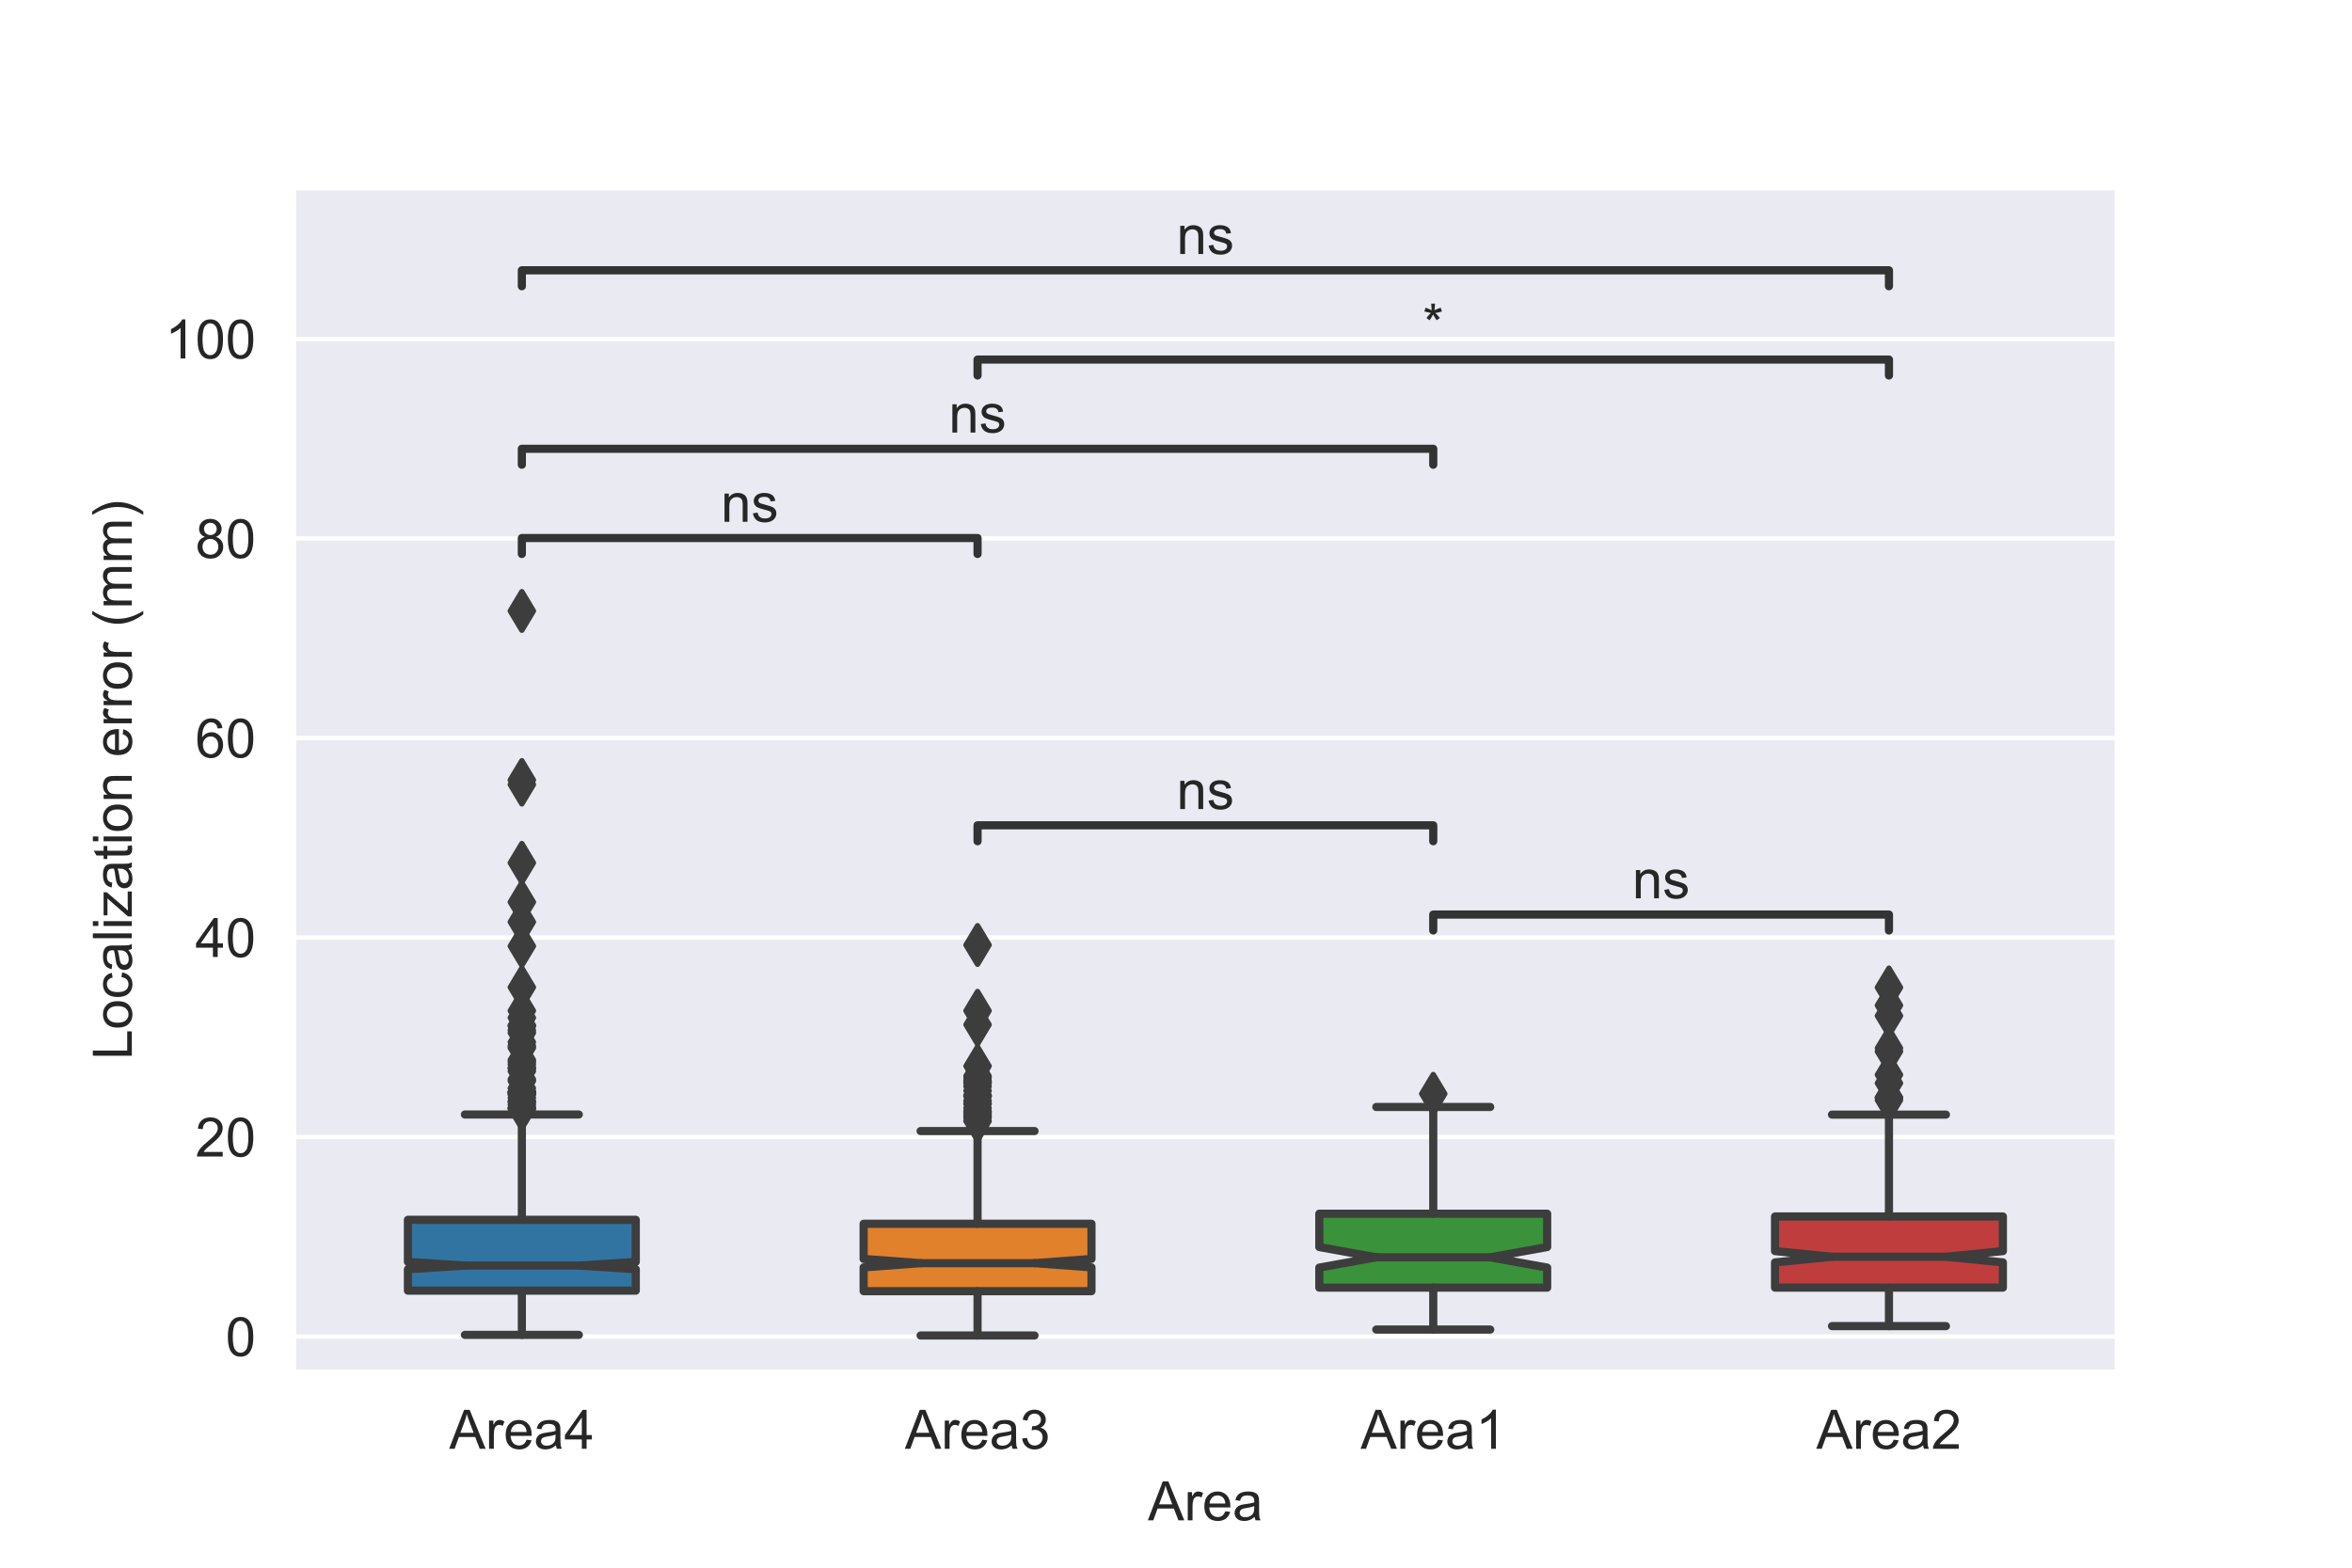 <?xml version="1.0" encoding="utf-8" standalone="no"?>
<!DOCTYPE svg PUBLIC "-//W3C//DTD SVG 1.1//EN"
  "http://www.w3.org/Graphics/SVG/1.1/DTD/svg11.dtd">
<!-- Created with matplotlib (https://matplotlib.org/) -->
<svg height="288pt" version="1.1" viewBox="0 0 432 288" width="432pt" xmlns="http://www.w3.org/2000/svg" xmlns:xlink="http://www.w3.org/1999/xlink">
 <defs>
  <style type="text/css">*{stroke-linecap:butt;stroke-linejoin:round;}</style>
 </defs>
 <g id="figure_1">
  <g id="patch_1">
   <path d="M 0 288 
L 432 288 
L 432 0 
L 0 0 
z
" style="fill:#ffffff;"/>
  </g>
  <g id="axes_1">
   <g id="patch_2">
    <path d="M 54 252 
L 388.8 252 
L 388.8 34.56 
L 54 34.56 
z
" style="fill:#eaeaf2;"/>
   </g>
   <g id="matplotlib.axis_1">
    <g id="xtick_1">
     <g id="text_1">
      <!-- Area4 -->
      <g style="fill:#262626;" transform="translate(82.509 266.158)scale(0.1 -0.1)">
       <defs>
        <path d="M -0.141 0 
L 27.344 71.578 
L 37.547 71.578 
L 66.844 0 
L 56.062 0 
L 47.703 21.688 
L 17.781 21.688 
L 9.906 0 
z
M 20.516 29.391 
L 44.781 29.391 
L 37.312 49.219 
Q 33.891 58.25 32.234 64.062 
Q 30.859 57.172 28.375 50.391 
z
" id="ArialMT-65"/>
        <path d="M 6.5 0 
L 6.5 51.859 
L 14.406 51.859 
L 14.406 44 
Q 17.438 49.516 20 51.266 
Q 22.562 53.031 25.641 53.031 
Q 30.078 53.031 34.672 50.203 
L 31.641 42.047 
Q 28.422 43.953 25.203 43.953 
Q 22.312 43.953 20.016 42.219 
Q 17.719 40.484 16.75 37.406 
Q 15.281 32.719 15.281 27.156 
L 15.281 0 
z
" id="ArialMT-114"/>
        <path d="M 42.094 16.703 
L 51.172 15.578 
Q 49.031 7.625 43.219 3.219 
Q 37.406 -1.172 28.375 -1.172 
Q 17 -1.172 10.328 5.828 
Q 3.656 12.844 3.656 25.484 
Q 3.656 38.578 10.391 45.797 
Q 17.141 53.031 27.875 53.031 
Q 38.281 53.031 44.875 45.953 
Q 51.469 38.875 51.469 26.031 
Q 51.469 25.25 51.422 23.688 
L 12.75 23.688 
Q 13.234 15.141 17.578 10.594 
Q 21.922 6.062 28.422 6.062 
Q 33.25 6.062 36.672 8.594 
Q 40.094 11.141 42.094 16.703 
z
M 13.234 30.906 
L 42.188 30.906 
Q 41.609 37.453 38.875 40.719 
Q 34.672 45.797 27.984 45.797 
Q 21.922 45.797 17.797 41.75 
Q 13.672 37.703 13.234 30.906 
z
" id="ArialMT-101"/>
        <path d="M 40.438 6.391 
Q 35.547 2.25 31.031 0.531 
Q 26.516 -1.172 21.344 -1.172 
Q 12.797 -1.172 8.203 3 
Q 3.609 7.172 3.609 13.672 
Q 3.609 17.484 5.344 20.625 
Q 7.078 23.781 9.891 25.688 
Q 12.703 27.594 16.219 28.562 
Q 18.797 29.25 24.031 29.891 
Q 34.672 31.156 39.703 32.906 
Q 39.75 34.719 39.75 35.203 
Q 39.75 40.578 37.25 42.781 
Q 33.891 45.75 27.25 45.75 
Q 21.047 45.75 18.094 43.578 
Q 15.141 41.406 13.719 35.891 
L 5.125 37.062 
Q 6.297 42.578 8.984 45.969 
Q 11.672 49.359 16.75 51.188 
Q 21.828 53.031 28.516 53.031 
Q 35.156 53.031 39.297 51.469 
Q 43.453 49.906 45.406 47.531 
Q 47.359 45.172 48.141 41.547 
Q 48.578 39.312 48.578 33.453 
L 48.578 21.734 
Q 48.578 9.469 49.141 6.219 
Q 49.703 2.984 51.375 0 
L 42.188 0 
Q 40.828 2.734 40.438 6.391 
z
M 39.703 26.031 
Q 34.906 24.078 25.344 22.703 
Q 19.922 21.922 17.672 20.938 
Q 15.438 19.969 14.203 18.094 
Q 12.984 16.219 12.984 13.922 
Q 12.984 10.406 15.641 8.062 
Q 18.312 5.719 23.438 5.719 
Q 28.516 5.719 32.469 7.938 
Q 36.422 10.156 38.281 14.016 
Q 39.703 17 39.703 22.797 
z
" id="ArialMT-97"/>
        <path d="M 32.328 0 
L 32.328 17.141 
L 1.266 17.141 
L 1.266 25.203 
L 33.938 71.578 
L 41.109 71.578 
L 41.109 25.203 
L 50.781 25.203 
L 50.781 17.141 
L 41.109 17.141 
L 41.109 0 
z
M 32.328 25.203 
L 32.328 57.469 
L 9.906 25.203 
z
" id="ArialMT-52"/>
       </defs>
       <use xlink:href="#ArialMT-65"/>
       <use x="66.699" xlink:href="#ArialMT-114"/>
       <use x="100" xlink:href="#ArialMT-101"/>
       <use x="155.615" xlink:href="#ArialMT-97"/>
       <use x="211.23" xlink:href="#ArialMT-52"/>
      </g>
     </g>
    </g>
    <g id="xtick_2">
     <g id="text_2">
      <!-- Area3 -->
      <g style="fill:#262626;" transform="translate(166.209 266.158)scale(0.1 -0.1)">
       <defs>
        <path d="M 4.203 18.891 
L 12.984 20.062 
Q 14.5 12.594 18.141 9.297 
Q 21.781 6 27 6 
Q 33.203 6 37.469 10.297 
Q 41.75 14.594 41.75 20.953 
Q 41.75 27 37.797 30.922 
Q 33.844 34.859 27.734 34.859 
Q 25.25 34.859 21.531 33.891 
L 22.516 41.609 
Q 23.391 41.5 23.922 41.5 
Q 29.547 41.5 34.031 44.422 
Q 38.531 47.359 38.531 53.469 
Q 38.531 58.297 35.25 61.469 
Q 31.984 64.656 26.812 64.656 
Q 21.688 64.656 18.266 61.422 
Q 14.844 58.203 13.875 51.766 
L 5.078 53.328 
Q 6.688 62.156 12.391 67.016 
Q 18.109 71.875 26.609 71.875 
Q 32.469 71.875 37.391 69.359 
Q 42.328 66.844 44.938 62.5 
Q 47.562 58.156 47.562 53.266 
Q 47.562 48.641 45.062 44.828 
Q 42.578 41.016 37.703 38.766 
Q 44.047 37.312 47.562 32.688 
Q 51.078 28.078 51.078 21.141 
Q 51.078 11.766 44.234 5.25 
Q 37.406 -1.266 26.953 -1.266 
Q 17.531 -1.266 11.297 4.344 
Q 5.078 9.969 4.203 18.891 
z
" id="ArialMT-51"/>
       </defs>
       <use xlink:href="#ArialMT-65"/>
       <use x="66.699" xlink:href="#ArialMT-114"/>
       <use x="100" xlink:href="#ArialMT-101"/>
       <use x="155.615" xlink:href="#ArialMT-97"/>
       <use x="211.23" xlink:href="#ArialMT-51"/>
      </g>
     </g>
    </g>
    <g id="xtick_3">
     <g id="text_3">
      <!-- Area1 -->
      <g style="fill:#262626;" transform="translate(249.909 266.158)scale(0.1 -0.1)">
       <defs>
        <path d="M 37.25 0 
L 28.469 0 
L 28.469 56 
Q 25.297 52.984 20.141 49.953 
Q 14.984 46.922 10.891 45.406 
L 10.891 53.906 
Q 18.266 57.375 23.781 62.297 
Q 29.297 67.234 31.594 71.875 
L 37.25 71.875 
z
" id="ArialMT-49"/>
       </defs>
       <use xlink:href="#ArialMT-65"/>
       <use x="66.699" xlink:href="#ArialMT-114"/>
       <use x="100" xlink:href="#ArialMT-101"/>
       <use x="155.615" xlink:href="#ArialMT-97"/>
       <use x="211.23" xlink:href="#ArialMT-49"/>
      </g>
     </g>
    </g>
    <g id="xtick_4">
     <g id="text_4">
      <!-- Area2 -->
      <g style="fill:#262626;" transform="translate(333.609 266.158)scale(0.1 -0.1)">
       <defs>
        <path d="M 50.344 8.453 
L 50.344 0 
L 3.031 0 
Q 2.938 3.172 4.047 6.109 
Q 5.859 10.938 9.828 15.625 
Q 13.812 20.312 21.344 26.469 
Q 33.016 36.031 37.109 41.625 
Q 41.219 47.219 41.219 52.203 
Q 41.219 57.422 37.469 61 
Q 33.734 64.594 27.734 64.594 
Q 21.391 64.594 17.578 60.781 
Q 13.766 56.984 13.719 50.25 
L 4.688 51.172 
Q 5.609 61.281 11.656 66.578 
Q 17.719 71.875 27.938 71.875 
Q 38.234 71.875 44.234 66.156 
Q 50.25 60.453 50.25 52 
Q 50.25 47.703 48.484 43.547 
Q 46.734 39.406 42.656 34.812 
Q 38.578 30.219 29.109 22.219 
Q 21.188 15.578 18.938 13.203 
Q 16.703 10.844 15.234 8.453 
z
" id="ArialMT-50"/>
       </defs>
       <use xlink:href="#ArialMT-65"/>
       <use x="66.699" xlink:href="#ArialMT-114"/>
       <use x="100" xlink:href="#ArialMT-101"/>
       <use x="155.615" xlink:href="#ArialMT-97"/>
       <use x="211.23" xlink:href="#ArialMT-50"/>
      </g>
     </g>
    </g>
    <g id="text_5">
     <!-- Area -->
     <g style="fill:#262626;" transform="translate(210.839 279.303)scale(0.1 -0.1)">
      <use xlink:href="#ArialMT-65"/>
      <use x="66.699" xlink:href="#ArialMT-114"/>
      <use x="100" xlink:href="#ArialMT-101"/>
      <use x="155.615" xlink:href="#ArialMT-97"/>
     </g>
    </g>
   </g>
   <g id="matplotlib.axis_2">
    <g id="ytick_1">
     <g id="line2d_1">
      <path clip-path="url(#p88e41f49f3)" d="M 54 245.538 
L 388.8 245.538 
" style="fill:none;stroke:#ffffff;stroke-linecap:round;stroke-width:0.8;"/>
     </g>
     <g id="text_6">
      <!-- 0 -->
      <g style="fill:#262626;" transform="translate(41.439 249.117)scale(0.1 -0.1)">
       <defs>
        <path d="M 4.156 35.297 
Q 4.156 48 6.766 55.734 
Q 9.375 63.484 14.516 67.672 
Q 19.672 71.875 27.484 71.875 
Q 33.25 71.875 37.594 69.547 
Q 41.938 67.234 44.766 62.859 
Q 47.609 58.5 49.219 52.219 
Q 50.828 45.953 50.828 35.297 
Q 50.828 22.703 48.234 14.969 
Q 45.656 7.234 40.5 3 
Q 35.359 -1.219 27.484 -1.219 
Q 17.141 -1.219 11.234 6.203 
Q 4.156 15.141 4.156 35.297 
z
M 13.188 35.297 
Q 13.188 17.672 17.312 11.828 
Q 21.438 6 27.484 6 
Q 33.547 6 37.672 11.859 
Q 41.797 17.719 41.797 35.297 
Q 41.797 52.984 37.672 58.781 
Q 33.547 64.594 27.391 64.594 
Q 21.344 64.594 17.719 59.469 
Q 13.188 52.938 13.188 35.297 
z
" id="ArialMT-48"/>
       </defs>
       <use xlink:href="#ArialMT-48"/>
      </g>
     </g>
    </g>
    <g id="ytick_2">
     <g id="line2d_2">
      <path clip-path="url(#p88e41f49f3)" d="M 54 208.886 
L 388.8 208.886 
" style="fill:none;stroke:#ffffff;stroke-linecap:round;stroke-width:0.8;"/>
     </g>
     <g id="text_7">
      <!-- 20 -->
      <g style="fill:#262626;" transform="translate(35.878 212.465)scale(0.1 -0.1)">
       <use xlink:href="#ArialMT-50"/>
       <use x="55.615" xlink:href="#ArialMT-48"/>
      </g>
     </g>
    </g>
    <g id="ytick_3">
     <g id="line2d_3">
      <path clip-path="url(#p88e41f49f3)" d="M 54 172.233 
L 388.8 172.233 
" style="fill:none;stroke:#ffffff;stroke-linecap:round;stroke-width:0.8;"/>
     </g>
     <g id="text_8">
      <!-- 40 -->
      <g style="fill:#262626;" transform="translate(35.878 175.812)scale(0.1 -0.1)">
       <use xlink:href="#ArialMT-52"/>
       <use x="55.615" xlink:href="#ArialMT-48"/>
      </g>
     </g>
    </g>
    <g id="ytick_4">
     <g id="line2d_4">
      <path clip-path="url(#p88e41f49f3)" d="M 54 135.581 
L 388.8 135.581 
" style="fill:none;stroke:#ffffff;stroke-linecap:round;stroke-width:0.8;"/>
     </g>
     <g id="text_9">
      <!-- 60 -->
      <g style="fill:#262626;" transform="translate(35.878 139.16)scale(0.1 -0.1)">
       <defs>
        <path d="M 49.75 54.047 
L 41.016 53.375 
Q 39.844 58.547 37.703 60.891 
Q 34.125 64.656 28.906 64.656 
Q 24.703 64.656 21.531 62.312 
Q 17.391 59.281 14.984 53.469 
Q 12.594 47.656 12.5 36.922 
Q 15.672 41.75 20.266 44.094 
Q 24.859 46.438 29.891 46.438 
Q 38.672 46.438 44.844 39.969 
Q 51.031 33.5 51.031 23.25 
Q 51.031 16.5 48.125 10.719 
Q 45.219 4.938 40.141 1.859 
Q 35.062 -1.219 28.609 -1.219 
Q 17.625 -1.219 10.688 6.859 
Q 3.766 14.938 3.766 33.5 
Q 3.766 54.25 11.422 63.672 
Q 18.109 71.875 29.438 71.875 
Q 37.891 71.875 43.281 67.141 
Q 48.688 62.406 49.75 54.047 
z
M 13.875 23.188 
Q 13.875 18.656 15.797 14.5 
Q 17.719 10.359 21.188 8.172 
Q 24.656 6 28.469 6 
Q 34.031 6 38.031 10.484 
Q 42.047 14.984 42.047 22.703 
Q 42.047 30.125 38.078 34.391 
Q 34.125 38.672 28.125 38.672 
Q 22.172 38.672 18.016 34.391 
Q 13.875 30.125 13.875 23.188 
z
" id="ArialMT-54"/>
       </defs>
       <use xlink:href="#ArialMT-54"/>
       <use x="55.615" xlink:href="#ArialMT-48"/>
      </g>
     </g>
    </g>
    <g id="ytick_5">
     <g id="line2d_5">
      <path clip-path="url(#p88e41f49f3)" d="M 54 98.929 
L 388.8 98.929 
" style="fill:none;stroke:#ffffff;stroke-linecap:round;stroke-width:0.8;"/>
     </g>
     <g id="text_10">
      <!-- 80 -->
      <g style="fill:#262626;" transform="translate(35.878 102.508)scale(0.1 -0.1)">
       <defs>
        <path d="M 17.672 38.812 
Q 12.203 40.828 9.562 44.531 
Q 6.938 48.25 6.938 53.422 
Q 6.938 61.234 12.547 66.547 
Q 18.172 71.875 27.484 71.875 
Q 36.859 71.875 42.578 66.422 
Q 48.297 60.984 48.297 53.172 
Q 48.297 48.188 45.672 44.5 
Q 43.062 40.828 37.75 38.812 
Q 44.344 36.672 47.781 31.875 
Q 51.219 27.094 51.219 20.453 
Q 51.219 11.281 44.719 5.031 
Q 38.234 -1.219 27.641 -1.219 
Q 17.047 -1.219 10.547 5.047 
Q 4.047 11.328 4.047 20.703 
Q 4.047 27.688 7.594 32.391 
Q 11.141 37.109 17.672 38.812 
z
M 15.922 53.719 
Q 15.922 48.641 19.188 45.406 
Q 22.469 42.188 27.688 42.188 
Q 32.766 42.188 36.016 45.375 
Q 39.266 48.578 39.266 53.219 
Q 39.266 58.062 35.906 61.359 
Q 32.562 64.656 27.594 64.656 
Q 22.562 64.656 19.234 61.422 
Q 15.922 58.203 15.922 53.719 
z
M 13.094 20.656 
Q 13.094 16.891 14.875 13.375 
Q 16.656 9.859 20.172 7.922 
Q 23.688 6 27.734 6 
Q 34.031 6 38.125 10.047 
Q 42.234 14.109 42.234 20.359 
Q 42.234 26.703 38.016 30.859 
Q 33.797 35.016 27.438 35.016 
Q 21.234 35.016 17.156 30.906 
Q 13.094 26.812 13.094 20.656 
z
" id="ArialMT-56"/>
       </defs>
       <use xlink:href="#ArialMT-56"/>
       <use x="55.615" xlink:href="#ArialMT-48"/>
      </g>
     </g>
    </g>
    <g id="ytick_6">
     <g id="line2d_6">
      <path clip-path="url(#p88e41f49f3)" d="M 54 62.276 
L 388.8 62.276 
" style="fill:none;stroke:#ffffff;stroke-linecap:round;stroke-width:0.8;"/>
     </g>
     <g id="text_11">
      <!-- 100 -->
      <g style="fill:#262626;" transform="translate(30.317 65.855)scale(0.1 -0.1)">
       <use xlink:href="#ArialMT-49"/>
       <use x="55.615" xlink:href="#ArialMT-48"/>
       <use x="111.23" xlink:href="#ArialMT-48"/>
      </g>
     </g>
    </g>
    <g id="text_12">
     <!-- Localization error (mm) -->
     <g style="fill:#262626;" transform="translate(24.212 194.678)rotate(-90)scale(0.1 -0.1)">
      <defs>
       <path d="M 7.328 0 
L 7.328 71.578 
L 16.797 71.578 
L 16.797 8.453 
L 52.047 8.453 
L 52.047 0 
z
" id="ArialMT-76"/>
       <path d="M 3.328 25.922 
Q 3.328 40.328 11.328 47.266 
Q 18.016 53.031 27.641 53.031 
Q 38.328 53.031 45.109 46.016 
Q 51.906 39.016 51.906 26.656 
Q 51.906 16.656 48.906 10.906 
Q 45.906 5.172 40.156 2 
Q 34.422 -1.172 27.641 -1.172 
Q 16.75 -1.172 10.031 5.812 
Q 3.328 12.797 3.328 25.922 
z
M 12.359 25.922 
Q 12.359 15.969 16.703 11.016 
Q 21.047 6.062 27.641 6.062 
Q 34.188 6.062 38.531 11.031 
Q 42.875 16.016 42.875 26.219 
Q 42.875 35.844 38.5 40.797 
Q 34.125 45.75 27.641 45.75 
Q 21.047 45.75 16.703 40.812 
Q 12.359 35.891 12.359 25.922 
z
" id="ArialMT-111"/>
       <path d="M 40.438 19 
L 49.078 17.875 
Q 47.656 8.938 41.812 3.875 
Q 35.984 -1.172 27.484 -1.172 
Q 16.844 -1.172 10.375 5.781 
Q 3.906 12.75 3.906 25.734 
Q 3.906 34.125 6.688 40.422 
Q 9.469 46.734 15.156 49.875 
Q 20.844 53.031 27.547 53.031 
Q 35.984 53.031 41.359 48.75 
Q 46.734 44.484 48.25 36.625 
L 39.703 35.297 
Q 38.484 40.531 35.375 43.156 
Q 32.281 45.797 27.875 45.797 
Q 21.234 45.797 17.078 41.031 
Q 12.938 36.281 12.938 25.984 
Q 12.938 15.531 16.938 10.797 
Q 20.953 6.062 27.391 6.062 
Q 32.562 6.062 36.031 9.234 
Q 39.5 12.406 40.438 19 
z
" id="ArialMT-99"/>
       <path d="M 6.391 0 
L 6.391 71.578 
L 15.188 71.578 
L 15.188 0 
z
" id="ArialMT-108"/>
       <path d="M 6.641 61.469 
L 6.641 71.578 
L 15.438 71.578 
L 15.438 61.469 
z
M 6.641 0 
L 6.641 51.859 
L 15.438 51.859 
L 15.438 0 
z
" id="ArialMT-105"/>
       <path d="M 1.953 0 
L 1.953 7.125 
L 34.969 45.016 
Q 29.344 44.734 25.047 44.734 
L 3.906 44.734 
L 3.906 51.859 
L 46.297 51.859 
L 46.297 46.047 
L 18.219 13.141 
L 12.797 7.125 
Q 18.703 7.562 23.875 7.562 
L 47.859 7.562 
L 47.859 0 
z
" id="ArialMT-122"/>
       <path d="M 25.781 7.859 
L 27.047 0.094 
Q 23.344 -0.688 20.406 -0.688 
Q 15.625 -0.688 12.984 0.828 
Q 10.359 2.344 9.281 4.812 
Q 8.203 7.281 8.203 15.188 
L 8.203 45.016 
L 1.766 45.016 
L 1.766 51.859 
L 8.203 51.859 
L 8.203 64.703 
L 16.938 69.969 
L 16.938 51.859 
L 25.781 51.859 
L 25.781 45.016 
L 16.938 45.016 
L 16.938 14.703 
Q 16.938 10.938 17.406 9.859 
Q 17.875 8.797 18.922 8.156 
Q 19.969 7.516 21.922 7.516 
Q 23.391 7.516 25.781 7.859 
z
" id="ArialMT-116"/>
       <path d="M 6.594 0 
L 6.594 51.859 
L 14.5 51.859 
L 14.5 44.484 
Q 20.219 53.031 31 53.031 
Q 35.688 53.031 39.625 51.344 
Q 43.562 49.656 45.516 46.922 
Q 47.469 44.188 48.25 40.438 
Q 48.734 37.984 48.734 31.891 
L 48.734 0 
L 39.938 0 
L 39.938 31.547 
Q 39.938 36.922 38.906 39.578 
Q 37.891 42.234 35.281 43.812 
Q 32.672 45.406 29.156 45.406 
Q 23.531 45.406 19.453 41.844 
Q 15.375 38.281 15.375 28.328 
L 15.375 0 
z
" id="ArialMT-110"/>
       <path id="ArialMT-32"/>
       <path d="M 23.391 -21.047 
Q 16.109 -11.859 11.078 0.438 
Q 6.062 12.75 6.062 25.922 
Q 6.062 37.547 9.812 48.188 
Q 14.203 60.547 23.391 72.797 
L 29.688 72.797 
Q 23.781 62.641 21.875 58.297 
Q 18.891 51.562 17.188 44.234 
Q 15.094 35.109 15.094 25.875 
Q 15.094 2.391 29.688 -21.047 
z
" id="ArialMT-40"/>
       <path d="M 6.594 0 
L 6.594 51.859 
L 14.453 51.859 
L 14.453 44.578 
Q 16.891 48.391 20.938 50.703 
Q 25 53.031 30.172 53.031 
Q 35.938 53.031 39.625 50.641 
Q 43.312 48.25 44.828 43.953 
Q 50.984 53.031 60.844 53.031 
Q 68.562 53.031 72.703 48.75 
Q 76.859 44.484 76.859 35.594 
L 76.859 0 
L 68.109 0 
L 68.109 32.672 
Q 68.109 37.938 67.25 40.25 
Q 66.406 42.578 64.156 43.984 
Q 61.922 45.406 58.891 45.406 
Q 53.422 45.406 49.797 41.766 
Q 46.188 38.141 46.188 30.125 
L 46.188 0 
L 37.406 0 
L 37.406 33.688 
Q 37.406 39.547 35.25 42.469 
Q 33.109 45.406 28.219 45.406 
Q 24.516 45.406 21.359 43.453 
Q 18.219 41.5 16.797 37.734 
Q 15.375 33.984 15.375 26.906 
L 15.375 0 
z
" id="ArialMT-109"/>
       <path d="M 12.359 -21.047 
L 6.062 -21.047 
Q 20.656 2.391 20.656 25.875 
Q 20.656 35.062 18.562 44.094 
Q 16.891 51.422 13.922 58.156 
Q 12.016 62.547 6.062 72.797 
L 12.359 72.797 
Q 21.531 60.547 25.922 48.188 
Q 29.688 37.547 29.688 25.922 
Q 29.688 12.75 24.625 0.438 
Q 19.578 -11.859 12.359 -21.047 
z
" id="ArialMT-41"/>
      </defs>
      <use xlink:href="#ArialMT-76"/>
      <use x="55.615" xlink:href="#ArialMT-111"/>
      <use x="111.23" xlink:href="#ArialMT-99"/>
      <use x="161.23" xlink:href="#ArialMT-97"/>
      <use x="216.846" xlink:href="#ArialMT-108"/>
      <use x="239.062" xlink:href="#ArialMT-105"/>
      <use x="261.279" xlink:href="#ArialMT-122"/>
      <use x="311.279" xlink:href="#ArialMT-97"/>
      <use x="366.895" xlink:href="#ArialMT-116"/>
      <use x="394.678" xlink:href="#ArialMT-105"/>
      <use x="416.895" xlink:href="#ArialMT-111"/>
      <use x="472.51" xlink:href="#ArialMT-110"/>
      <use x="528.125" xlink:href="#ArialMT-32"/>
      <use x="555.908" xlink:href="#ArialMT-101"/>
      <use x="611.523" xlink:href="#ArialMT-114"/>
      <use x="644.824" xlink:href="#ArialMT-114"/>
      <use x="678.125" xlink:href="#ArialMT-111"/>
      <use x="733.74" xlink:href="#ArialMT-114"/>
      <use x="767.041" xlink:href="#ArialMT-32"/>
      <use x="794.824" xlink:href="#ArialMT-40"/>
      <use x="828.125" xlink:href="#ArialMT-109"/>
      <use x="911.426" xlink:href="#ArialMT-109"/>
      <use x="994.727" xlink:href="#ArialMT-41"/>
     </g>
    </g>
   </g>
   <g id="patch_3">
    <path clip-path="url(#p88e41f49f3)" d="M 74.925 237.105 
L 116.775 237.105 
L 116.775 233.177 
L 106.312 232.498 
L 116.775 231.819 
L 116.775 224.093 
L 74.925 224.093 
L 74.925 231.819 
L 85.388 232.498 
L 74.925 233.177 
L 74.925 237.105 
z
" style="fill:#3274a1;stroke:#3d3d3d;stroke-linejoin:miter;stroke-width:1.5;"/>
   </g>
   <g id="patch_4">
    <path clip-path="url(#p88e41f49f3)" d="M 158.625 237.202 
L 200.475 237.202 
L 200.475 232.832 
L 190.012 232.056 
L 200.475 231.279 
L 200.475 224.819 
L 158.625 224.819 
L 158.625 231.279 
L 169.088 232.056 
L 158.625 232.832 
L 158.625 237.202 
z
" style="fill:#e1812c;stroke:#3d3d3d;stroke-linejoin:miter;stroke-width:1.5;"/>
   </g>
   <g id="patch_5">
    <path clip-path="url(#p88e41f49f3)" d="M 242.325 236.555 
L 284.175 236.555 
L 284.175 232.868 
L 273.712 230.982 
L 284.175 229.097 
L 284.175 222.969 
L 242.325 222.969 
L 242.325 229.097 
L 252.787 230.982 
L 242.325 232.868 
L 242.325 236.555 
z
" style="fill:#3a923a;stroke:#3d3d3d;stroke-linejoin:miter;stroke-width:1.5;"/>
   </g>
   <g id="patch_6">
    <path clip-path="url(#p88e41f49f3)" d="M 326.025 236.546 
L 367.875 236.546 
L 367.875 231.916 
L 357.413 230.878 
L 367.875 229.839 
L 367.875 223.482 
L 326.025 223.482 
L 326.025 229.839 
L 336.488 230.878 
L 326.025 231.916 
L 326.025 236.546 
z
" style="fill:#c03d3e;stroke:#3d3d3d;stroke-linejoin:miter;stroke-width:1.5;"/>
   </g>
   <g id="line2d_7">
    <path clip-path="url(#p88e41f49f3)" d="M 95.85 237.105 
L 95.85 245.23 
" style="fill:none;stroke:#3d3d3d;stroke-linecap:round;stroke-width:1.5;"/>
   </g>
   <g id="line2d_8">
    <path clip-path="url(#p88e41f49f3)" d="M 95.85 224.093 
L 95.85 204.745 
" style="fill:none;stroke:#3d3d3d;stroke-linecap:round;stroke-width:1.5;"/>
   </g>
   <g id="line2d_9">
    <path clip-path="url(#p88e41f49f3)" d="M 85.388 245.23 
L 106.312 245.23 
" style="fill:none;stroke:#3d3d3d;stroke-linecap:round;stroke-width:1.5;"/>
   </g>
   <g id="line2d_10">
    <path clip-path="url(#p88e41f49f3)" d="M 85.388 204.745 
L 106.312 204.745 
" style="fill:none;stroke:#3d3d3d;stroke-linecap:round;stroke-width:1.5;"/>
   </g>
   <g id="line2d_11">
    <defs>
     <path d="M 0 3.536 
L 2.121 0 
L 0 -3.536 
L -2.121 0 
z
" id="ma6519bbd12" style="stroke:#3d3d3d;stroke-linejoin:miter;"/>
    </defs>
    <g clip-path="url(#p88e41f49f3)">
     <use style="fill:#3d3d3d;stroke:#3d3d3d;stroke-linejoin:miter;" x="95.85" xlink:href="#ma6519bbd12" y="196.163"/>
     <use style="fill:#3d3d3d;stroke:#3d3d3d;stroke-linejoin:miter;" x="95.85" xlink:href="#ma6519bbd12" y="173.815"/>
     <use style="fill:#3d3d3d;stroke:#3d3d3d;stroke-linejoin:miter;" x="95.85" xlink:href="#ma6519bbd12" y="203.715"/>
     <use style="fill:#3d3d3d;stroke:#3d3d3d;stroke-linejoin:miter;" x="95.85" xlink:href="#ma6519bbd12" y="112.24"/>
     <use style="fill:#3d3d3d;stroke:#3d3d3d;stroke-linejoin:miter;" x="95.85" xlink:href="#ma6519bbd12" y="192.129"/>
     <use style="fill:#3d3d3d;stroke:#3d3d3d;stroke-linejoin:miter;" x="95.85" xlink:href="#ma6519bbd12" y="198.263"/>
     <use style="fill:#3d3d3d;stroke:#3d3d3d;stroke-linejoin:miter;" x="95.85" xlink:href="#ma6519bbd12" y="143.297"/>
     <use style="fill:#3d3d3d;stroke:#3d3d3d;stroke-linejoin:miter;" x="95.85" xlink:href="#ma6519bbd12" y="195.574"/>
     <use style="fill:#3d3d3d;stroke:#3d3d3d;stroke-linejoin:miter;" x="95.85" xlink:href="#ma6519bbd12" y="181.372"/>
     <use style="fill:#3d3d3d;stroke:#3d3d3d;stroke-linejoin:miter;" x="95.85" xlink:href="#ma6519bbd12" y="201.693"/>
     <use style="fill:#3d3d3d;stroke:#3d3d3d;stroke-linejoin:miter;" x="95.85" xlink:href="#ma6519bbd12" y="196.256"/>
     <use style="fill:#3d3d3d;stroke:#3d3d3d;stroke-linejoin:miter;" x="95.85" xlink:href="#ma6519bbd12" y="202.92"/>
     <use style="fill:#3d3d3d;stroke:#3d3d3d;stroke-linejoin:miter;" x="95.85" xlink:href="#ma6519bbd12" y="185.683"/>
     <use style="fill:#3d3d3d;stroke:#3d3d3d;stroke-linejoin:miter;" x="95.85" xlink:href="#ma6519bbd12" y="192.512"/>
     <use style="fill:#3d3d3d;stroke:#3d3d3d;stroke-linejoin:miter;" x="95.85" xlink:href="#ma6519bbd12" y="188.343"/>
     <use style="fill:#3d3d3d;stroke:#3d3d3d;stroke-linejoin:miter;" x="95.85" xlink:href="#ma6519bbd12" y="200.625"/>
     <use style="fill:#3d3d3d;stroke:#3d3d3d;stroke-linejoin:miter;" x="95.85" xlink:href="#ma6519bbd12" y="200.708"/>
     <use style="fill:#3d3d3d;stroke:#3d3d3d;stroke-linejoin:miter;" x="95.85" xlink:href="#ma6519bbd12" y="199.923"/>
     <use style="fill:#3d3d3d;stroke:#3d3d3d;stroke-linejoin:miter;" x="95.85" xlink:href="#ma6519bbd12" y="195.1"/>
     <use style="fill:#3d3d3d;stroke:#3d3d3d;stroke-linejoin:miter;" x="95.85" xlink:href="#ma6519bbd12" y="200.576"/>
     <use style="fill:#3d3d3d;stroke:#3d3d3d;stroke-linejoin:miter;" x="95.85" xlink:href="#ma6519bbd12" y="165.72"/>
     <use style="fill:#3d3d3d;stroke:#3d3d3d;stroke-linejoin:miter;" x="95.85" xlink:href="#ma6519bbd12" y="189.759"/>
     <use style="fill:#3d3d3d;stroke:#3d3d3d;stroke-linejoin:miter;" x="95.85" xlink:href="#ma6519bbd12" y="198.596"/>
     <use style="fill:#3d3d3d;stroke:#3d3d3d;stroke-linejoin:miter;" x="95.85" xlink:href="#ma6519bbd12" y="189.269"/>
     <use style="fill:#3d3d3d;stroke:#3d3d3d;stroke-linejoin:miter;" x="95.85" xlink:href="#ma6519bbd12" y="169.373"/>
     <use style="fill:#3d3d3d;stroke:#3d3d3d;stroke-linejoin:miter;" x="95.85" xlink:href="#ma6519bbd12" y="191.445"/>
     <use style="fill:#3d3d3d;stroke:#3d3d3d;stroke-linejoin:miter;" x="95.85" xlink:href="#ma6519bbd12" y="202.428"/>
     <use style="fill:#3d3d3d;stroke:#3d3d3d;stroke-linejoin:miter;" x="95.85" xlink:href="#ma6519bbd12" y="203.488"/>
     <use style="fill:#3d3d3d;stroke:#3d3d3d;stroke-linejoin:miter;" x="95.85" xlink:href="#ma6519bbd12" y="186.974"/>
     <use style="fill:#3d3d3d;stroke:#3d3d3d;stroke-linejoin:miter;" x="95.85" xlink:href="#ma6519bbd12" y="202.334"/>
     <use style="fill:#3d3d3d;stroke:#3d3d3d;stroke-linejoin:miter;" x="95.85" xlink:href="#ma6519bbd12" y="203.567"/>
     <use style="fill:#3d3d3d;stroke:#3d3d3d;stroke-linejoin:miter;" x="95.85" xlink:href="#ma6519bbd12" y="144.137"/>
     <use style="fill:#3d3d3d;stroke:#3d3d3d;stroke-linejoin:miter;" x="95.85" xlink:href="#ma6519bbd12" y="200.974"/>
     <use style="fill:#3d3d3d;stroke:#3d3d3d;stroke-linejoin:miter;" x="95.85" xlink:href="#ma6519bbd12" y="158.513"/>
     <use style="fill:#3d3d3d;stroke:#3d3d3d;stroke-linejoin:miter;" x="95.85" xlink:href="#ma6519bbd12" y="200.668"/>
     <use style="fill:#3d3d3d;stroke:#3d3d3d;stroke-linejoin:miter;" x="95.85" xlink:href="#ma6519bbd12" y="196.784"/>
     <use style="fill:#3d3d3d;stroke:#3d3d3d;stroke-linejoin:miter;" x="95.85" xlink:href="#ma6519bbd12" y="201.086"/>
     <use style="fill:#3d3d3d;stroke:#3d3d3d;stroke-linejoin:miter;" x="95.85" xlink:href="#ma6519bbd12" y="188.536"/>
     <use style="fill:#3d3d3d;stroke:#3d3d3d;stroke-linejoin:miter;" x="95.85" xlink:href="#ma6519bbd12" y="194.713"/>
    </g>
   </g>
   <g id="line2d_12">
    <path clip-path="url(#p88e41f49f3)" d="M 179.55 237.202 
L 179.55 245.345 
" style="fill:none;stroke:#3d3d3d;stroke-linecap:round;stroke-width:1.5;"/>
   </g>
   <g id="line2d_13">
    <path clip-path="url(#p88e41f49f3)" d="M 179.55 224.819 
L 179.55 207.786 
" style="fill:none;stroke:#3d3d3d;stroke-linecap:round;stroke-width:1.5;"/>
   </g>
   <g id="line2d_14">
    <path clip-path="url(#p88e41f49f3)" d="M 169.088 245.345 
L 190.012 245.345 
" style="fill:none;stroke:#3d3d3d;stroke-linecap:round;stroke-width:1.5;"/>
   </g>
   <g id="line2d_15">
    <path clip-path="url(#p88e41f49f3)" d="M 169.088 207.786 
L 190.012 207.786 
" style="fill:none;stroke:#3d3d3d;stroke-linecap:round;stroke-width:1.5;"/>
   </g>
   <g id="line2d_16">
    <g clip-path="url(#p88e41f49f3)">
     <use style="fill:#3d3d3d;stroke:#3d3d3d;stroke-linejoin:miter;" x="179.55" xlink:href="#ma6519bbd12" y="188.242"/>
     <use style="fill:#3d3d3d;stroke:#3d3d3d;stroke-linejoin:miter;" x="179.55" xlink:href="#ma6519bbd12" y="204.546"/>
     <use style="fill:#3d3d3d;stroke:#3d3d3d;stroke-linejoin:miter;" x="179.55" xlink:href="#ma6519bbd12" y="197.946"/>
     <use style="fill:#3d3d3d;stroke:#3d3d3d;stroke-linejoin:miter;" x="179.55" xlink:href="#ma6519bbd12" y="204.136"/>
     <use style="fill:#3d3d3d;stroke:#3d3d3d;stroke-linejoin:miter;" x="179.55" xlink:href="#ma6519bbd12" y="204.939"/>
     <use style="fill:#3d3d3d;stroke:#3d3d3d;stroke-linejoin:miter;" x="179.55" xlink:href="#ma6519bbd12" y="198.461"/>
     <use style="fill:#3d3d3d;stroke:#3d3d3d;stroke-linejoin:miter;" x="179.55" xlink:href="#ma6519bbd12" y="195.849"/>
     <use style="fill:#3d3d3d;stroke:#3d3d3d;stroke-linejoin:miter;" x="179.55" xlink:href="#ma6519bbd12" y="202.755"/>
     <use style="fill:#3d3d3d;stroke:#3d3d3d;stroke-linejoin:miter;" x="179.55" xlink:href="#ma6519bbd12" y="198.743"/>
     <use style="fill:#3d3d3d;stroke:#3d3d3d;stroke-linejoin:miter;" x="179.55" xlink:href="#ma6519bbd12" y="199.069"/>
     <use style="fill:#3d3d3d;stroke:#3d3d3d;stroke-linejoin:miter;" x="179.55" xlink:href="#ma6519bbd12" y="205.084"/>
     <use style="fill:#3d3d3d;stroke:#3d3d3d;stroke-linejoin:miter;" x="179.55" xlink:href="#ma6519bbd12" y="201.35"/>
     <use style="fill:#3d3d3d;stroke:#3d3d3d;stroke-linejoin:miter;" x="179.55" xlink:href="#ma6519bbd12" y="199.6"/>
     <use style="fill:#3d3d3d;stroke:#3d3d3d;stroke-linejoin:miter;" x="179.55" xlink:href="#ma6519bbd12" y="201.278"/>
     <use style="fill:#3d3d3d;stroke:#3d3d3d;stroke-linejoin:miter;" x="179.55" xlink:href="#ma6519bbd12" y="205.461"/>
     <use style="fill:#3d3d3d;stroke:#3d3d3d;stroke-linejoin:miter;" x="179.55" xlink:href="#ma6519bbd12" y="197.669"/>
     <use style="fill:#3d3d3d;stroke:#3d3d3d;stroke-linejoin:miter;" x="179.55" xlink:href="#ma6519bbd12" y="204.306"/>
     <use style="fill:#3d3d3d;stroke:#3d3d3d;stroke-linejoin:miter;" x="179.55" xlink:href="#ma6519bbd12" y="198.808"/>
     <use style="fill:#3d3d3d;stroke:#3d3d3d;stroke-linejoin:miter;" x="179.55" xlink:href="#ma6519bbd12" y="202.772"/>
     <use style="fill:#3d3d3d;stroke:#3d3d3d;stroke-linejoin:miter;" x="179.55" xlink:href="#ma6519bbd12" y="202.195"/>
     <use style="fill:#3d3d3d;stroke:#3d3d3d;stroke-linejoin:miter;" x="179.55" xlink:href="#ma6519bbd12" y="200.389"/>
     <use style="fill:#3d3d3d;stroke:#3d3d3d;stroke-linejoin:miter;" x="179.55" xlink:href="#ma6519bbd12" y="201.239"/>
     <use style="fill:#3d3d3d;stroke:#3d3d3d;stroke-linejoin:miter;" x="179.55" xlink:href="#ma6519bbd12" y="201.393"/>
     <use style="fill:#3d3d3d;stroke:#3d3d3d;stroke-linejoin:miter;" x="179.55" xlink:href="#ma6519bbd12" y="185.69"/>
     <use style="fill:#3d3d3d;stroke:#3d3d3d;stroke-linejoin:miter;" x="179.55" xlink:href="#ma6519bbd12" y="205.977"/>
     <use style="fill:#3d3d3d;stroke:#3d3d3d;stroke-linejoin:miter;" x="179.55" xlink:href="#ma6519bbd12" y="173.608"/>
     <use style="fill:#3d3d3d;stroke:#3d3d3d;stroke-linejoin:miter;" x="179.55" xlink:href="#ma6519bbd12" y="203.557"/>
    </g>
   </g>
   <g id="line2d_17">
    <path clip-path="url(#p88e41f49f3)" d="M 263.25 236.555 
L 263.25 244.253 
" style="fill:none;stroke:#3d3d3d;stroke-linecap:round;stroke-width:1.5;"/>
   </g>
   <g id="line2d_18">
    <path clip-path="url(#p88e41f49f3)" d="M 263.25 222.969 
L 263.25 203.365 
" style="fill:none;stroke:#3d3d3d;stroke-linecap:round;stroke-width:1.5;"/>
   </g>
   <g id="line2d_19">
    <path clip-path="url(#p88e41f49f3)" d="M 252.787 244.253 
L 273.712 244.253 
" style="fill:none;stroke:#3d3d3d;stroke-linecap:round;stroke-width:1.5;"/>
   </g>
   <g id="line2d_20">
    <path clip-path="url(#p88e41f49f3)" d="M 252.787 203.365 
L 273.712 203.365 
" style="fill:none;stroke:#3d3d3d;stroke-linecap:round;stroke-width:1.5;"/>
   </g>
   <g id="line2d_21">
    <g clip-path="url(#p88e41f49f3)">
     <use style="fill:#3d3d3d;stroke:#3d3d3d;stroke-linejoin:miter;" x="263.25" xlink:href="#ma6519bbd12" y="200.94"/>
    </g>
   </g>
   <g id="line2d_22">
    <path clip-path="url(#p88e41f49f3)" d="M 346.95 236.546 
L 346.95 243.619 
" style="fill:none;stroke:#3d3d3d;stroke-linecap:round;stroke-width:1.5;"/>
   </g>
   <g id="line2d_23">
    <path clip-path="url(#p88e41f49f3)" d="M 346.95 223.482 
L 346.95 204.765 
" style="fill:none;stroke:#3d3d3d;stroke-linecap:round;stroke-width:1.5;"/>
   </g>
   <g id="line2d_24">
    <path clip-path="url(#p88e41f49f3)" d="M 336.488 243.619 
L 357.413 243.619 
" style="fill:none;stroke:#3d3d3d;stroke-linecap:round;stroke-width:1.5;"/>
   </g>
   <g id="line2d_25">
    <path clip-path="url(#p88e41f49f3)" d="M 336.488 204.765 
L 357.413 204.765 
" style="fill:none;stroke:#3d3d3d;stroke-linecap:round;stroke-width:1.5;"/>
   </g>
   <g id="line2d_26">
    <g clip-path="url(#p88e41f49f3)">
     <use style="fill:#3d3d3d;stroke:#3d3d3d;stroke-linejoin:miter;" x="346.95" xlink:href="#ma6519bbd12" y="186.616"/>
     <use style="fill:#3d3d3d;stroke:#3d3d3d;stroke-linejoin:miter;" x="346.95" xlink:href="#ma6519bbd12" y="193.17"/>
     <use style="fill:#3d3d3d;stroke:#3d3d3d;stroke-linejoin:miter;" x="346.95" xlink:href="#ma6519bbd12" y="201.608"/>
     <use style="fill:#3d3d3d;stroke:#3d3d3d;stroke-linejoin:miter;" x="346.95" xlink:href="#ma6519bbd12" y="202.1"/>
     <use style="fill:#3d3d3d;stroke:#3d3d3d;stroke-linejoin:miter;" x="346.95" xlink:href="#ma6519bbd12" y="198.991"/>
     <use style="fill:#3d3d3d;stroke:#3d3d3d;stroke-linejoin:miter;" x="346.95" xlink:href="#ma6519bbd12" y="192.55"/>
     <use style="fill:#3d3d3d;stroke:#3d3d3d;stroke-linejoin:miter;" x="346.95" xlink:href="#ma6519bbd12" y="197.443"/>
     <use style="fill:#3d3d3d;stroke:#3d3d3d;stroke-linejoin:miter;" x="346.95" xlink:href="#ma6519bbd12" y="201.668"/>
     <use style="fill:#3d3d3d;stroke:#3d3d3d;stroke-linejoin:miter;" x="346.95" xlink:href="#ma6519bbd12" y="184.696"/>
     <use style="fill:#3d3d3d;stroke:#3d3d3d;stroke-linejoin:miter;" x="346.95" xlink:href="#ma6519bbd12" y="181.41"/>
    </g>
   </g>
   <g id="line2d_27">
    <path clip-path="url(#p88e41f49f3)" d="M 263.25 170.941 
L 263.25 168.013 
L 346.95 168.013 
L 346.95 170.941 
" style="fill:none;stroke:#333333;stroke-linecap:round;stroke-width:1.5;"/>
   </g>
   <g id="line2d_28">
    <path clip-path="url(#p88e41f49f3)" d="M 179.55 154.546 
L 179.55 151.617 
L 263.25 151.617 
L 263.25 154.546 
" style="fill:none;stroke:#333333;stroke-linecap:round;stroke-width:1.5;"/>
   </g>
   <g id="line2d_29">
    <path clip-path="url(#p88e41f49f3)" d="M 95.85 101.772 
L 95.85 98.843 
L 179.55 98.843 
L 179.55 101.772 
" style="fill:none;stroke:#333333;stroke-linecap:round;stroke-width:1.5;"/>
   </g>
   <g id="line2d_30">
    <path clip-path="url(#p88e41f49f3)" d="M 95.85 85.376 
L 95.85 82.448 
L 263.25 82.448 
L 263.25 85.376 
" style="fill:none;stroke:#333333;stroke-linecap:round;stroke-width:1.5;"/>
   </g>
   <g id="line2d_31">
    <path clip-path="url(#p88e41f49f3)" d="M 179.55 68.98 
L 179.55 66.052 
L 346.95 66.052 
L 346.95 68.98 
" style="fill:none;stroke:#333333;stroke-linecap:round;stroke-width:1.5;"/>
   </g>
   <g id="line2d_32">
    <path clip-path="url(#p88e41f49f3)" d="M 95.85 52.585 
L 95.85 49.657 
L 346.95 49.657 
L 346.95 52.585 
" style="fill:none;stroke:#333333;stroke-linecap:round;stroke-width:1.5;"/>
   </g>
   <g id="line2d_33">
    <path clip-path="url(#p88e41f49f3)" d="M 85.388 232.498 
L 106.312 232.498 
" style="fill:none;stroke:#3d3d3d;stroke-linecap:round;stroke-width:1.5;"/>
   </g>
   <g id="line2d_34">
    <path clip-path="url(#p88e41f49f3)" d="M 169.088 232.056 
L 190.012 232.056 
" style="fill:none;stroke:#3d3d3d;stroke-linecap:round;stroke-width:1.5;"/>
   </g>
   <g id="line2d_35">
    <path clip-path="url(#p88e41f49f3)" d="M 252.787 230.982 
L 273.712 230.982 
" style="fill:none;stroke:#3d3d3d;stroke-linecap:round;stroke-width:1.5;"/>
   </g>
   <g id="line2d_36">
    <path clip-path="url(#p88e41f49f3)" d="M 336.488 230.878 
L 357.413 230.878 
" style="fill:none;stroke:#3d3d3d;stroke-linecap:round;stroke-width:1.5;"/>
   </g>
   <g id="patch_7">
    <path d="M 54 252 
L 54 34.56 
" style="fill:none;stroke:#ffffff;stroke-linecap:square;stroke-linejoin:miter;stroke-width:0.8;"/>
   </g>
   <g id="patch_8">
    <path d="M 388.8 252 
L 388.8 34.56 
" style="fill:none;stroke:#ffffff;stroke-linecap:square;stroke-linejoin:miter;stroke-width:0.8;"/>
   </g>
   <g id="patch_9">
    <path d="M 54 252 
L 388.8 252 
" style="fill:none;stroke:#ffffff;stroke-linecap:square;stroke-linejoin:miter;stroke-width:0.8;"/>
   </g>
   <g id="patch_10">
    <path d="M 54 34.56 
L 388.8 34.56 
" style="fill:none;stroke:#ffffff;stroke-linecap:square;stroke-linejoin:miter;stroke-width:0.8;"/>
   </g>
   <g id="text_13">
    <!-- ns -->
    <g style="fill:#262626;" transform="translate(299.82 165.025)scale(0.1 -0.1)">
     <defs>
      <path d="M 3.078 15.484 
L 11.766 16.844 
Q 12.5 11.625 15.844 8.844 
Q 19.188 6.062 25.203 6.062 
Q 31.25 6.062 34.172 8.516 
Q 37.109 10.984 37.109 14.312 
Q 37.109 17.281 34.516 19 
Q 32.719 20.172 25.531 21.969 
Q 15.875 24.422 12.141 26.203 
Q 8.406 27.984 6.469 31.125 
Q 4.547 34.281 4.547 38.094 
Q 4.547 41.547 6.125 44.5 
Q 7.719 47.469 10.453 49.422 
Q 12.5 50.922 16.031 51.969 
Q 19.578 53.031 23.641 53.031 
Q 29.734 53.031 34.344 51.266 
Q 38.969 49.516 41.156 46.5 
Q 43.359 43.5 44.188 38.484 
L 35.594 37.312 
Q 35.016 41.312 32.203 43.547 
Q 29.391 45.797 24.266 45.797 
Q 18.219 45.797 15.625 43.797 
Q 13.031 41.797 13.031 39.109 
Q 13.031 37.406 14.109 36.031 
Q 15.188 34.625 17.484 33.688 
Q 18.797 33.203 25.25 31.453 
Q 34.578 28.953 38.25 27.359 
Q 41.938 25.781 44.031 22.75 
Q 46.141 19.734 46.141 15.234 
Q 46.141 10.844 43.578 6.953 
Q 41.016 3.078 36.172 0.953 
Q 31.344 -1.172 25.25 -1.172 
Q 15.141 -1.172 9.844 3.031 
Q 4.547 7.234 3.078 15.484 
z
" id="ArialMT-115"/>
     </defs>
     <use xlink:href="#ArialMT-110"/>
     <use x="55.615" xlink:href="#ArialMT-115"/>
    </g>
   </g>
   <g id="text_14">
    <!-- ns -->
    <g style="fill:#262626;" transform="translate(216.12 148.63)scale(0.1 -0.1)">
     <use xlink:href="#ArialMT-110"/>
     <use x="55.615" xlink:href="#ArialMT-115"/>
    </g>
   </g>
   <g id="text_15">
    <!-- ns -->
    <g style="fill:#262626;" transform="translate(132.42 95.856)scale(0.1 -0.1)">
     <use xlink:href="#ArialMT-110"/>
     <use x="55.615" xlink:href="#ArialMT-115"/>
    </g>
   </g>
   <g id="text_16">
    <!-- ns -->
    <g style="fill:#262626;" transform="translate(174.27 79.46)scale(0.1 -0.1)">
     <use xlink:href="#ArialMT-110"/>
     <use x="55.615" xlink:href="#ArialMT-115"/>
    </g>
   </g>
   <g id="text_17">
    <!-- * -->
    <g style="fill:#262626;" transform="translate(261.304 63.065)scale(0.1 -0.1)">
     <defs>
      <path d="M 3.125 58.453 
L 5.375 65.375 
Q 13.141 62.641 16.656 60.641 
Q 15.719 69.484 15.672 72.797 
L 22.75 72.797 
Q 22.609 67.969 21.625 60.688 
Q 26.656 63.234 33.156 65.375 
L 35.406 58.453 
Q 29.203 56.391 23.25 55.719 
Q 26.219 53.125 31.641 46.484 
L 25.781 42.328 
Q 22.953 46.188 19.094 52.828 
Q 15.484 45.953 12.75 42.328 
L 6.984 46.484 
Q 12.641 53.469 15.094 55.719 
Q 8.797 56.938 3.125 58.453 
z
" id="ArialMT-42"/>
     </defs>
     <use xlink:href="#ArialMT-42"/>
    </g>
   </g>
   <g id="text_18">
    <!-- ns -->
    <g style="fill:#262626;" transform="translate(216.12 46.669)scale(0.1 -0.1)">
     <use xlink:href="#ArialMT-110"/>
     <use x="55.615" xlink:href="#ArialMT-115"/>
    </g>
   </g>
  </g>
 </g>
 <defs>
  <clipPath id="p88e41f49f3">
   <rect height="217.44" width="334.8" x="54" y="34.56"/>
  </clipPath>
 </defs>
</svg>
